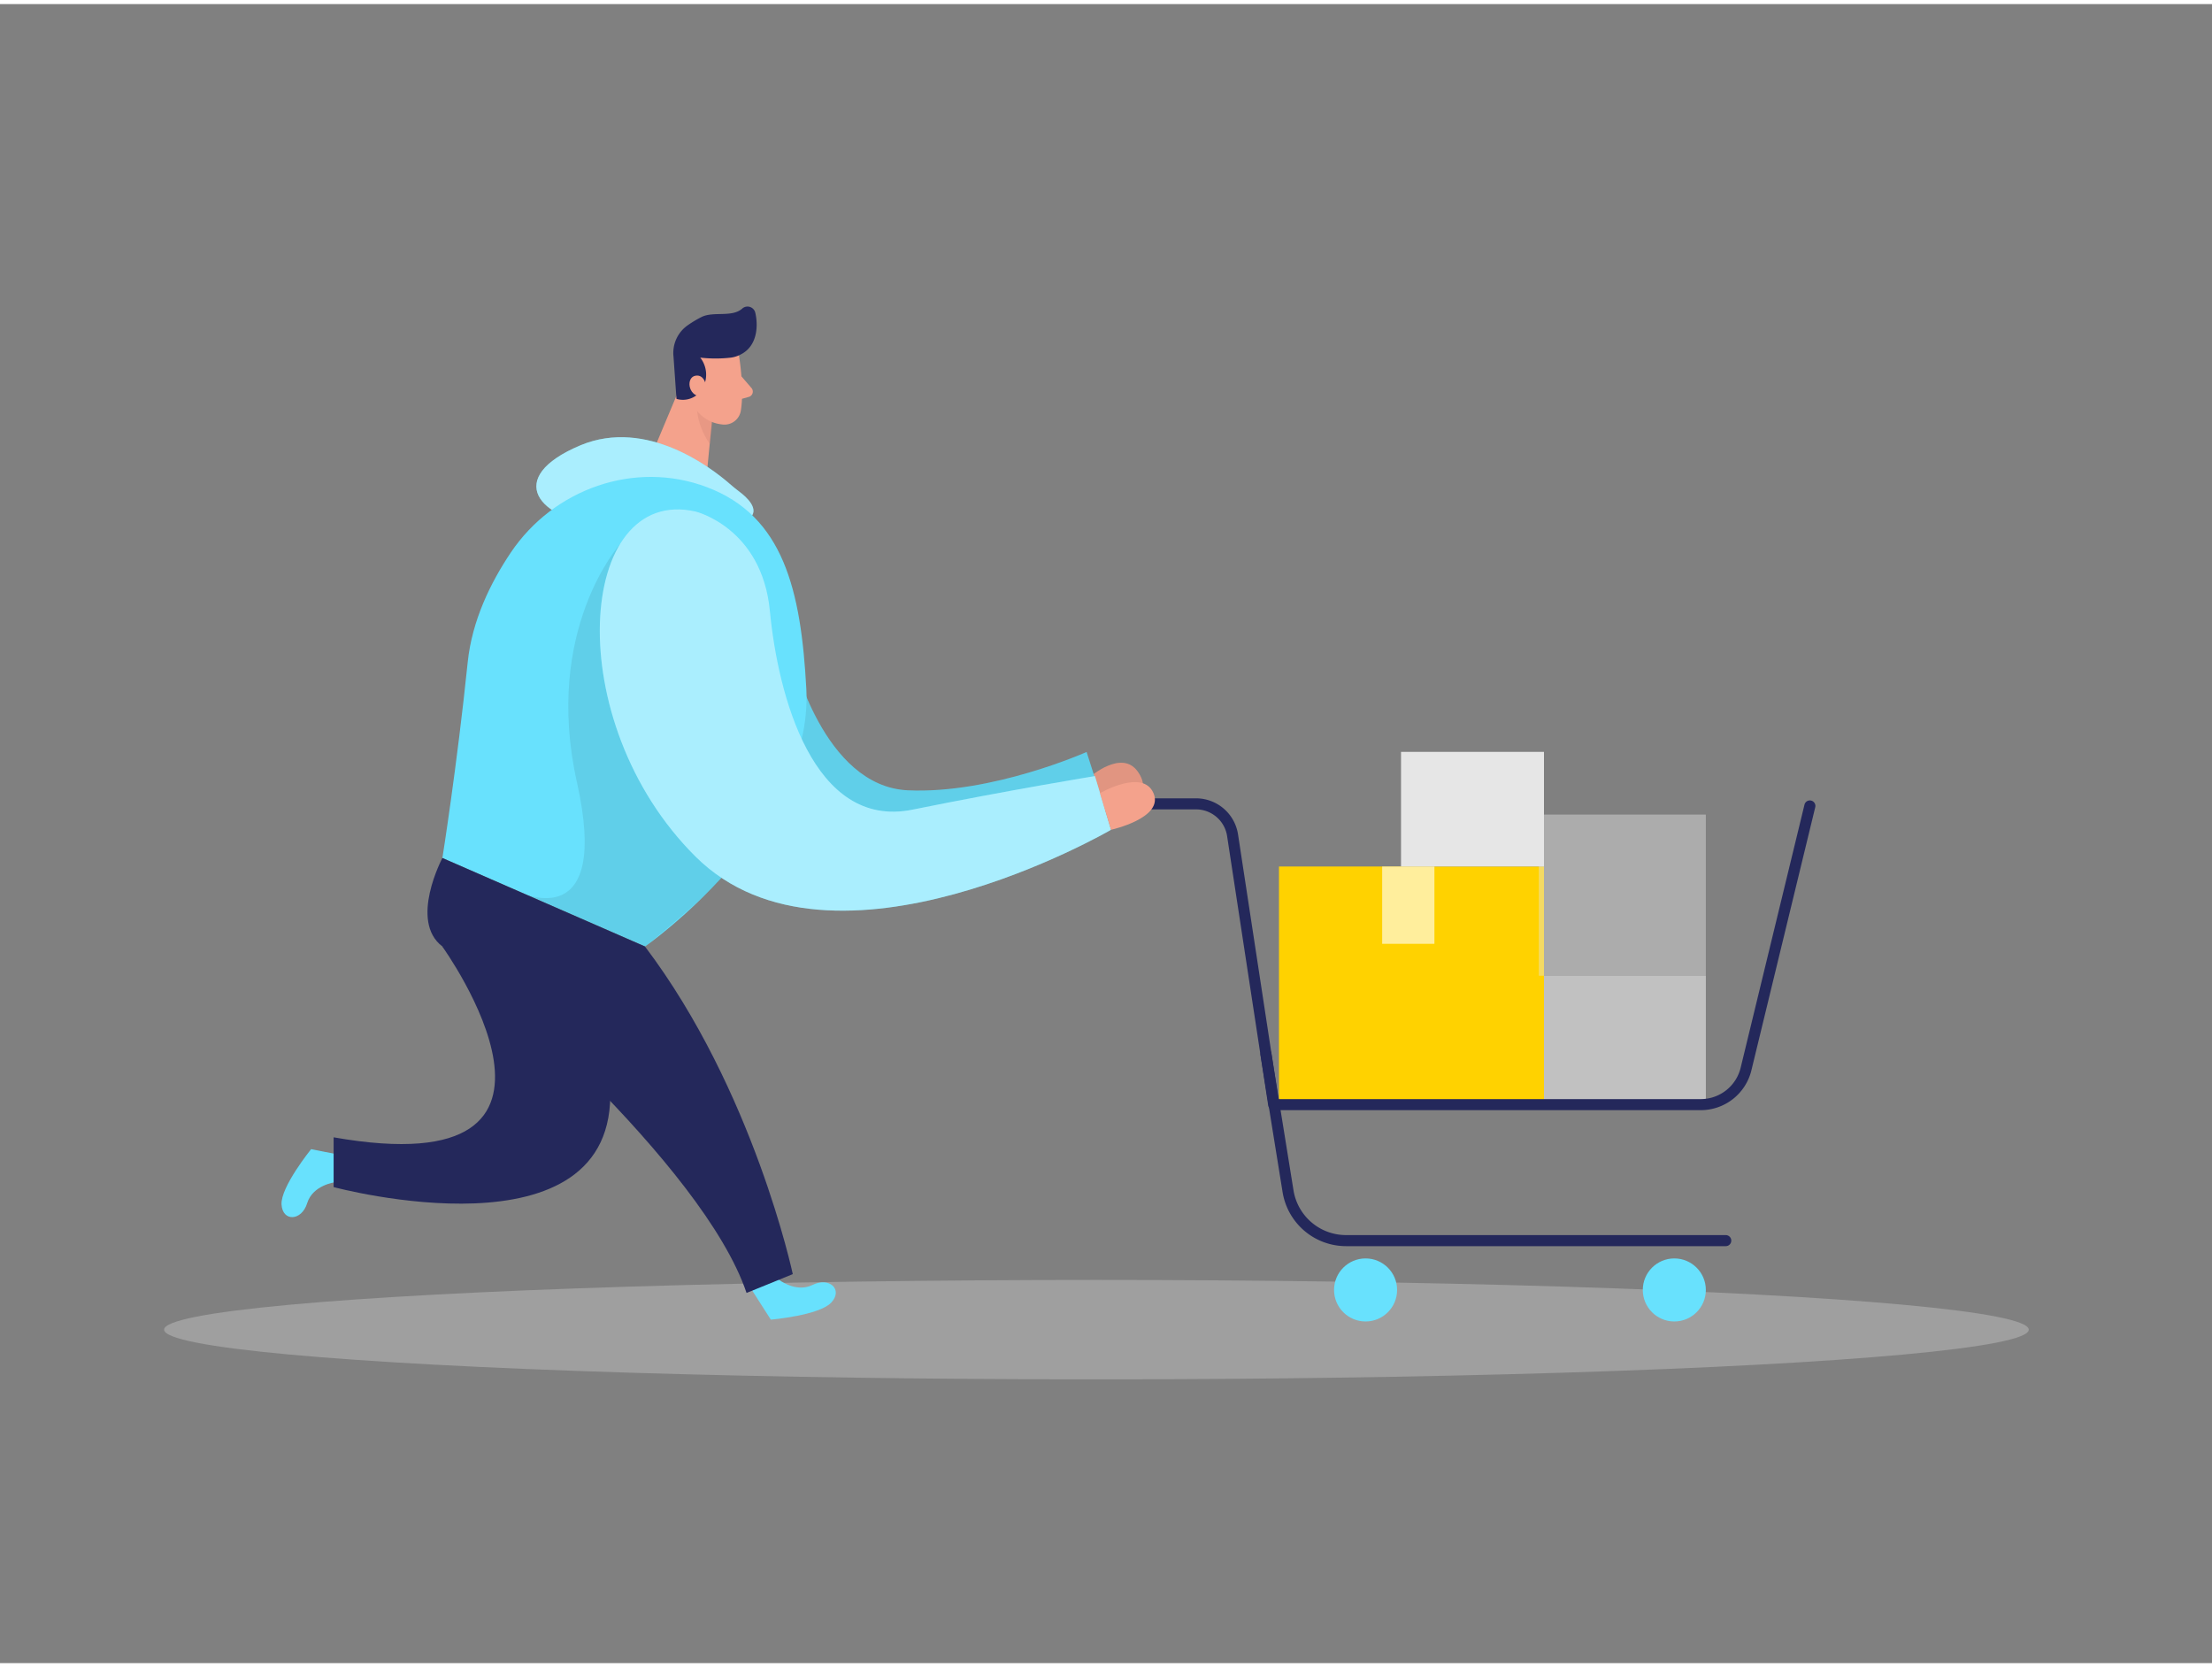 <svg id="Layer_1" data-name="Layer 1" xmlns="http://www.w3.org/2000/svg" viewBox="0 0 400 300" width="406" height="306" class="illustration"><rect x="0" y="0" width="400" height="300" fill="#808080" stroke="none"/><ellipse cx="198.27" cy="239.7" rx="168.6" ry="8.99" fill="#e6e6e6" opacity="0.3"></ellipse><path d="M197.11,139.74s5.72-5,8.6-1-.93,6.62-5.93,6.89S197.11,139.74,197.11,139.74Z" fill="#f4a28c"></path><path d="M197.11,139.74s5.72-5,8.6-1-.93,6.62-5.93,6.89S197.11,139.74,197.11,139.74Z" opacity="0.08"></path><path d="M143.35,118s5.54,23.46,20.8,24.17,32.34-6.93,32.34-6.93l3,9.4L157.68,156s-26.55-13.66-26.89-15.26S143.35,118,143.35,118Z" fill="#68e1fd"></path><path d="M143.35,118s5.54,23.46,20.8,24.17,32.34-6.93,32.34-6.93l3,9.4L157.68,156s-26.55-13.66-26.89-15.26S143.35,118,143.35,118Z" opacity="0.08"></path><rect x="267.68" y="175.7" width="40.79" height="23.31" fill="#c1c1c1"></rect><rect x="231.28" y="155.95" width="47.92" height="43.06" fill="#ffd200"></rect><path d="M205.71,144.62h10.56a6.69,6.69,0,0,1,6.62,5.69l7.43,48.7h77.23a8.43,8.43,0,0,0,8.19-6.45L327.28,145" fill="none" stroke="#24285b" stroke-linecap="round" stroke-linejoin="round" stroke-width="2"></path><path d="M140.77,230.61s3.12,2.5,6.17,1,5.55.84,3.39,3.18-10.94,3.1-10.94,3.1l-3.39-5.3Z" fill="#68e1fd"></path><path d="M60.55,213.05s-4,.51-5,3.77-4.46,3.41-4.64.24,5.35-10,5.35-10l6.18,1.23Z" fill="#68e1fd"></path><polygon points="125.05 64.34 118.23 80.58 127.72 85.91 129.13 71.34 125.05 64.34" fill="#f4a28c"></polygon><path d="M129,74.55a7.09,7.09,0,0,1-2.9-2.87s-.71,3.53,2.28,7.91Z" fill="#ce8172" opacity="0.31"></path><path d="M133.63,63.56s1,5.9.34,9.94A3,3,0,0,1,130.49,76a6.65,6.65,0,0,1-5.59-4.55l-2.22-5.07a5.37,5.37,0,0,1,1.88-5.92C127.73,57.73,133.19,59.93,133.63,63.56Z" fill="#f4a28c"></path><path d="M132.17,63.93a24.47,24.47,0,0,1-5.54,0,5,5,0,0,1,.46,5.46,4.07,4.07,0,0,1-4.76,2l-.54-7.67a6.09,6.09,0,0,1,2.63-5.68,19.8,19.8,0,0,1,2.45-1.46c2.14-1.07,5.49.13,7.35-1.52a1.44,1.44,0,0,1,2.36.75c.54,2.3.42,6-2.62,7.54A5.34,5.34,0,0,1,132.17,63.93Z" fill="#24285b"></path><path d="M127.71,69.2s-.23-2.3-1.95-2-1.39,3.64,1,3.76Z" fill="#f4a28c"></path><path d="M134.07,67.31l1.86,2.16a1,1,0,0,1-.48,1.55l-2.24.62Z" fill="#f4a28c"></path><path d="M133.62,88.11c-.57-.43-1.12-.88-1.66-1.35-3.25-2.84-15-11.94-26.94-7-14.08,5.88-7.74,13.59,4.37,14.59C143.81,97.24,136.4,90.16,133.62,88.11Z" fill="#68e1fd"></path><path d="M133.62,88.11c-.57-.43-1.12-.88-1.66-1.35-3.25-2.84-15-11.94-26.94-7-14.08,5.88-7.74,13.59,4.37,14.59C143.81,97.24,136.4,90.16,133.62,88.11Z" fill="#fff" opacity="0.44"></path><path d="M127.8,87.34c-13-4.9-27.68.3-35.44,11.85-3.71,5.52-7,12.33-7.78,19.78C82.64,137.81,80,154.41,80,154.41l36.65,16s30.45-21.29,29.16-46.55C144.86,106,141.67,92.55,127.8,87.34Z" fill="#68e1fd"></path><path d="M112.11,97.67s-13.93,15.54-7.78,43.06-9.92,20-9.92,20l22.21,9.72s11.07-8.93,13.84-12.44l2.77-3.51Z" opacity="0.08"></path><path d="M125.78,91.76s12,2.91,13.44,18S147,149.31,165,145.67s33-6.07,33-6.07l2.91,9.71s-50.44,29.38-75.12,4.86S104.32,86.9,125.78,91.76Z" fill="#68e1fd"></path><path d="M125.78,91.76s12,2.91,13.44,18S147,149.31,165,145.67s33-6.07,33-6.07l2.91,9.71s-50.44,29.38-75.12,4.86S104.32,86.9,125.78,91.76Z" fill="#fff" opacity="0.44"></path><path d="M80,154.41s-6.07,11.41,0,16,47.14,39.34,55,62.65l8.36-3.4s-7.07-33.27-26.73-59.25Z" fill="#24285b"></path><path d="M80,170.44s31.32,43.46-19.67,34.48v9s51.45,13.85,50-18S80,170.44,80,170.44Z" fill="#24285b"></path><path d="M198.91,142.69s7.74-4.51,9.68,0-7.69,6.62-7.69,6.62Z" fill="#f4a28c"></path><rect x="253.35" y="135.22" width="25.85" height="20.72" fill="#e6e6e6"></rect><rect x="278.27" y="146.56" width="30.2" height="29.14" fill="#e6e6e6" opacity="0.43"></rect><path d="M228.92,189.87l4,24.8a10.63,10.63,0,0,0,10.49,8.93h68.66" fill="none" stroke="#24285b" stroke-linecap="round" stroke-linejoin="round" stroke-width="2"></path><circle cx="246.94" cy="232.52" r="5.7" fill="#68e1fd"></circle><circle cx="302.77" cy="232.52" r="5.7" fill="#68e1fd"></circle><rect x="249.94" y="155.95" width="9.45" height="13.98" fill="#fff" opacity="0.61"></rect></svg>